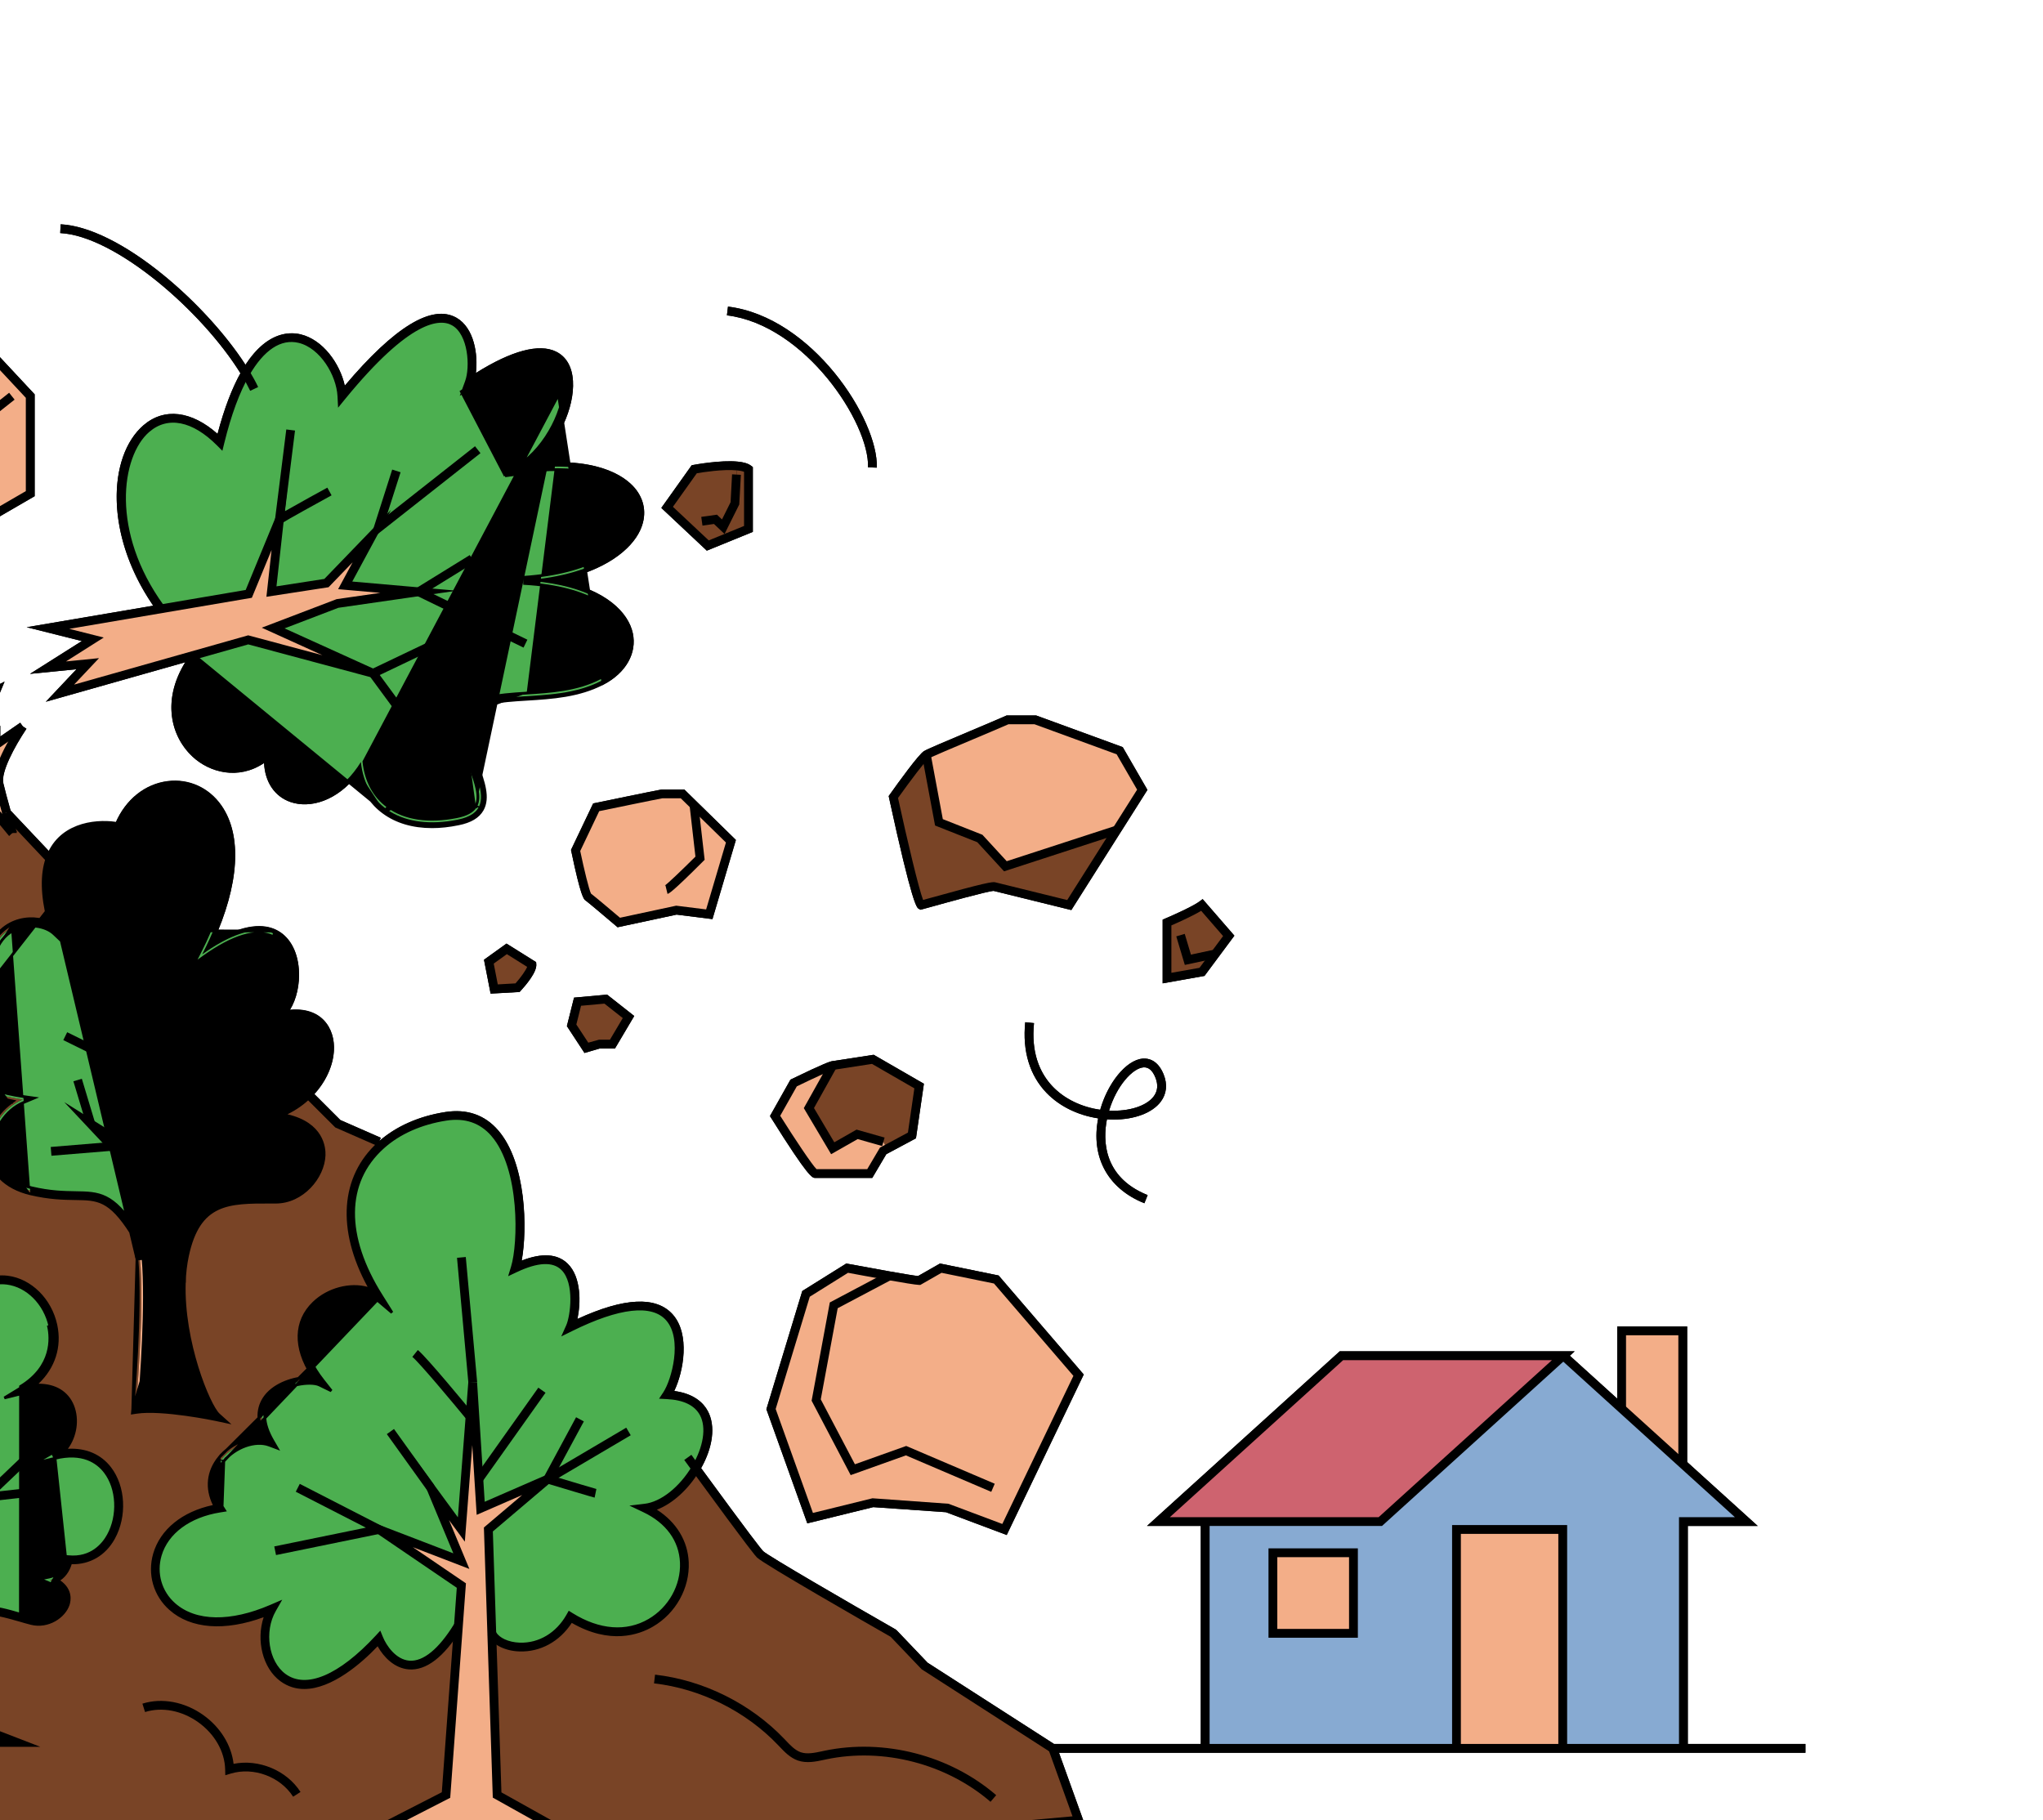 <svg width="752" height="670" viewBox="0 0 752 670" fill="none" xmlns="http://www.w3.org/2000/svg">
<g clip-path="url(#clip0_5500_11088)">
<g clip-path="url(#clip1_5500_11088)">
<path d="M-66.505 146.167H-79.634L-70.039 193.051L-21.486 202.49L12.769 182.628V145.146L-1.987 129.337L-47.458 120.032L-48.059 120.942C-49.842 123.585 -63.715 142.407 -66.505 146.167Z" fill="black"/>
<path d="M277.102 195.758V171.91L276.469 171.425C275.398 170.616 273.795 170.113 271.559 169.9C265.234 169.267 255.653 171.037 255.251 171.115L254.6 171.231L243.416 186.939L260.162 202.665L277.102 195.758Z" fill="black"/>
<path d="M178.149 353.258L180.583 365.727L191.25 365.127L191.689 364.642C193.486 362.692 197.635 357.832 197.395 354.944L197.33 354.136L186.418 347.308L178.149 353.258Z" fill="black"/>
<path d="M338.138 334.469L338.803 334.843L339.464 334.681C339.773 334.598 340.974 334.275 342.725 333.789C347.895 332.343 363.523 328.014 365.713 327.904C368.207 328.518 393.223 334.681 393.223 334.681L394.355 334.954L412.464 306.356L422.355 290.731L413.258 274.986L381.373 263.33H370.526L370.217 263.478C367.51 264.674 362.567 266.767 357.333 268.971C347.391 273.157 341.279 275.749 340.129 276.446C338.152 277.629 330.663 288.005 327.536 292.418L327.115 293L327.258 293.697C335.819 333.027 337.44 334.03 338.138 334.469Z" fill="black"/>
<path d="M454.369 344.393L442.681 330.921L441.48 331.826C439.129 333.596 431.64 336.936 428.952 338.068L427.963 338.488V361.935L443.36 359.209L454.369 344.393Z" fill="black"/>
<path d="M300.071 433.559H321.068L326.223 424.818L337.149 418.969L340.064 398.895L321.585 388.228L306.299 390.579C305.647 390.662 303.365 391.36 291.4 397.163L290.948 397.389L283.408 410.778L283.912 411.591C297.674 433.559 299.004 433.559 300.071 433.559Z" fill="black"/>
<path d="M297.156 560.691L321.424 554.727L348.185 556.589L370.559 564.988L398.91 505.912L367.574 469.465L346 465.058L337.925 469.664C335.07 469.387 320.906 466.822 312.12 465.168L311.5 465.058L295.308 475.175L282.096 518.686L297.156 560.691Z" fill="black"/>
<path d="M218.322 295.721L210.168 312.825L210.279 313.361C213.813 330.302 214.917 331.032 215.499 331.42C216.261 331.942 222.78 337.435 226.702 340.776L227.302 341.293L249.01 336.641L262.223 338.295L270.843 309.161L251.879 290.603H243.642L243.383 290.616C241.097 290.991 219.976 295.384 219.084 295.56L218.322 295.721Z" fill="black"/>
<path d="M664.56 641.897H621.259V561.648H646.986L621.019 538.123V488.223H595.274V514.797L577.83 498.987L579.613 497.37H493.128L422.206 561.634H442.002V641.883H387.97L341.445 611.987L330.03 600.022L329.656 599.73C311.81 589.534 282.794 572.704 280.946 570.953C280.23 570.241 276.308 565.298 258.088 540.378C262.495 532.533 263.437 524.748 260.568 519.384C259.012 516.464 255.607 512.963 248.197 511.974C251.652 504.808 254.069 491.096 247.693 483.861C241.632 476.991 229.829 477.523 212.565 485.469C213.799 479.634 214.025 470.066 208.985 465.123C205.238 461.44 199.547 461.071 192.045 463.986C194.165 452.51 193.777 428.029 183.401 416.049C178.458 410.343 171.907 408.07 163.948 409.304C154.339 410.796 145.954 414.492 139.648 419.99L140.184 418.77L125.286 412.238L115.704 402.656C122.726 394.973 124.981 384.776 121.008 377.883C118.301 373.185 113.224 371.027 106.742 371.642C109.14 367.784 110.438 362.226 110.018 356.682C109.496 349.711 106.386 344.407 101.49 342.12C97.341 340.175 90.125 339.611 78.47 346.643C88.083 325.585 89.234 307.493 81.519 296.438C76.931 289.873 69.554 286.514 61.774 287.47C53.376 288.491 46.257 294.216 42.529 302.873C35.137 301.852 23.334 303.215 18.312 313.555L3.917 298.318C2.716 294.054 1.806 290.681 1.256 288.297C0.319 284.259 5.229 275.006 9.766 268.228L8.518 267.401L8.343 267.239L7.484 266.006L0.138 271.083V267.124L-2.116 268.099C-3.151 268.551 -4.532 269.12 -5.729 269.623C-4.578 266.283 -2.227 260.351 0.023 254.95L1.728 250.848L-10.916 257.38V247.152L-13.545 249.245C-15.458 250.769 -22.249 255.925 -31.068 259.764C-35.429 257.884 -42.27 255.066 -43.859 255.066C-44.913 255.001 -55.108 253.051 -62.551 251.628C-70.64 250.085 -74.53 249.342 -76.493 249.097C-79.408 242.874 -92.052 217.648 -112.933 199.552L-114.665 198.046L-136.618 254.95L-124.02 344.975L-124.575 348.038C-124.233 348.103 -123.909 348.168 -123.567 348.232L-118.315 385.797L-145.987 696.126H28.425L212.159 712.615L275.92 682.41L399.237 671.386L389.799 645.14H664.56V641.897ZM2.425 299.145C2.407 299.145 2.407 299.145 2.425 299.145Z" fill="black"/>
<path d="M211.286 367.184L208.662 377.676L215.143 387.562L220.673 385.927H226.346L233.446 373.947L223.458 366.084L211.286 367.184Z" fill="black"/>
<path d="M319.511 172.007L322.736 172.122C323.35 154.437 298.94 116.646 267.96 112.853L267.572 116.063C296.394 119.598 320.08 155.749 319.511 172.007Z" fill="black"/>
<path d="M420.682 389.641C414.686 390.076 407.844 398.392 404.989 408.477C392.119 406.615 378.5 397.292 380.611 376.571L377.382 376.248C376.296 386.869 379.036 395.883 385.295 402.319C390.058 407.211 396.724 410.454 404.181 411.605L404.162 411.669H404.227C401.487 425.871 407.729 437.463 421.232 442.877L422.433 439.879C405.654 433.152 406.042 419.015 407.456 411.979C408.283 412.03 409.11 412.076 409.918 412.076C417.568 412.076 424.133 409.646 427.265 405.511C429.45 402.61 429.811 399.122 428.318 395.426C426.129 390.062 422.595 389.494 420.682 389.641ZM425.288 396.627C426.341 399.251 426.129 401.589 424.655 403.548C421.962 407.133 415.513 409.142 408.232 408.787C410.972 399.658 416.903 393.143 420.909 392.848C422.756 392.737 424.235 393.984 425.288 396.627Z" fill="black"/>
<path d="M88.504 137.381C85.293 143.151 82.457 150.64 80.073 159.691C70.492 151.195 60.444 149.961 52.858 156.48C39.789 167.697 38.348 196.715 56.406 222.934L9.831 230.857L30.13 235.948L11.032 248.029L28.152 246.325L16.866 258.29L68.21 243.747C59.487 257.884 62.957 271.162 70.884 278.521C77.172 284.356 87.728 287.198 97.193 280.841C97.517 287.858 101.102 293.208 107.001 295.223C113.954 297.588 123.992 295.075 131.901 284.666C133.329 290.667 136.475 295.56 141.108 298.983C145.908 302.499 151.987 304.301 159.037 304.301C162.1 304.301 165.343 303.959 168.734 303.28C173.159 302.388 176.028 300.683 177.52 298.059C180.029 293.615 177.922 287.761 175.705 281.584C173.612 275.768 171.455 269.734 173.238 265.1C175.589 259.002 183.729 258.498 194.036 257.87C203.049 257.316 213.249 256.683 222.179 251.984C230.416 247.655 234.518 240.393 232.91 233.033C231.257 225.461 223.121 217.126 205.562 213.592C222.858 210.058 232.361 202.245 235.618 195.223C238.001 190.072 237.53 184.833 234.273 180.439C231.386 176.549 222.197 168.247 197.149 170.488C205.594 162.638 211.498 150.141 210.898 140.25C210.588 135.029 208.449 131.301 204.703 129.453C198.448 126.358 188.266 129.079 175.151 137.316C175.996 130.589 174.568 120.717 168.004 116.97C159.037 111.865 145.21 120.278 126.907 141.968C125.078 133.75 118.837 125.045 110.651 123.082C106.336 122.042 98.15 122.255 90.338 134.285C83.14 123.147 72.035 110.973 60.185 101.294C46.03 89.749 32.592 83.105 22.313 82.569L22.151 85.794C42.321 86.815 74.09 114.179 88.504 137.381Z" fill="black"/>
<path d="M642.787 560.026H619.638V643.518H575.22V562.945H536.105V643.518H443.605V560.026H508.059L575.414 498.986L596.877 518.427L619.379 538.82L642.787 560.026ZM498.187 601.171V571.52H468.537V601.171H498.187Z" fill="#87AAD2"/>
<path d="M619.398 489.844V538.839L596.896 518.441V489.844H619.398Z" fill="#F3AE88"/>
<path d="M443.619 560.026H426.406L493.761 499.005H575.432L508.077 560.026H443.619Z" fill="#CE636F"/>
<path d="M536.105 562.945H575.22V643.518H536.105V562.945Z" fill="#F3AE88"/>
<path d="M468.538 571.521H498.187V601.172H468.538V571.521Z" fill="#F3AE88"/>
<path d="M447.352 351.101L442.436 357.717L429.566 360.004V339.561C429.566 339.561 439.424 335.393 442.436 333.125L452.295 344.472L447.352 351.101Z" fill="#794426"/>
<path d="M412.154 276.317L420.47 290.699L411.101 305.497H411.087L370.074 318.84L360.668 308.611L345.608 302.66L340.974 277.823C342.868 276.673 364.073 267.969 370.882 264.952H381.11L412.154 276.317Z" fill="#F3AE88"/>
<path d="M411.087 305.497L393.593 333.106C393.593 333.106 367.477 326.67 365.953 326.301C364.428 325.908 340.586 332.736 339.076 333.106C337.57 333.48 328.848 293.342 328.848 293.342C328.848 293.342 339.076 278.96 340.956 277.823L345.594 302.66L360.654 308.611L370.055 318.839L411.087 305.497Z" fill="#794426"/>
<path d="M-122.107 346.874L-134.945 255.13L-114.037 200.771C-90.546 221.113 -77.689 250.506 -77.657 250.506C-77.74 250.247 -45.545 256.669 -43.938 256.669C-42.316 256.669 -31.118 261.515 -31.118 261.515C-37.096 264.079 -43.794 265.909 -50.359 265.747C-50.359 265.747 -32.042 272.233 -25.168 276.821C-18.308 281.39 -19.07 303.908 -19.444 306.583C-19.832 309.258 -9.914 289.027 -9.914 289.027L4.578 306.551C4.481 306.195 3.525 302.984 2.407 299.126L18.798 316.493C16.802 322.277 16.853 330.709 20.613 342.836C13.758 336.35 -8.001 337.874 -3.377 366.49C-31.945 360.392 -34.717 398.558 8.39 404.651C-6.102 410.745 -9.539 433.268 11.452 438.225C32.43 443.173 36.874 433.864 49.228 453.11C50.184 454.603 50.844 457.324 51.302 460.89C51.334 461.214 51.367 461.537 51.399 461.865C51.445 462.35 51.477 462.674 51.496 462.803C53.311 481.754 49.985 518.719 49.985 518.719C59.927 517.194 79.75 521.412 79.75 521.412C75.795 517.763 66.034 493.739 66.75 471.932C66.861 468.495 67.235 465.122 67.933 461.879C72.506 440.512 85.099 441.274 101.504 441.274C117.913 441.274 129.73 413.051 99.591 410.745C105.334 409.013 109.953 406.144 113.404 402.688L124.33 413.6L139.505 420.248L140.249 421.561C127.282 433.235 124.09 453.143 139.505 477.573C128.155 467.927 97.568 482.711 118.107 508.814C112.332 505.991 87.922 510.985 99.494 530.893C89.202 527.053 71.24 539.892 80.868 555.129C41.688 561.371 53.261 612.472 100.146 592.255C91.147 608.014 105.916 639.467 139.519 603.214C142.31 610.01 153.448 623.398 168.734 598.497L164.193 660.686L134.835 675.734C139.325 674.81 158.599 672.879 161.162 672.879C163.722 672.879 176.953 675.734 176.953 675.734L204.832 672.879L183 660.686L181.036 601.172C184.229 607.838 201.626 609.927 209.974 595.156C244.03 616.348 269.06 570.093 237.517 555.147C244.502 554.32 251.699 548.014 256.157 540.525C262.708 549.488 277.911 570.241 279.791 572.14C282.226 574.551 328.848 601.172 328.848 601.172L340.388 613.267L387.481 643.518L396.997 669.945L275.481 680.825L211.868 710.961L28.573 694.505H-144.222L-116.679 385.765L-122.107 346.874ZM25.071 574.066C50.262 576.432 51.025 528.056 19.999 535.66C30.633 529.502 29.806 506.416 8.408 511.701C39.725 492.602 0.3 442.669 -24.47 492.634C-23.269 466.679 -52.401 452.898 -72.857 464.716C-90.107 474.672 -96.722 506.139 -74.076 521.426L-74.09 521.445C-85.177 521.523 -100.386 541.029 -85.067 554.011C-96.851 556.769 -95.683 583.519 -72.081 576.824C-81.144 585.09 -73.263 599.259 -57.524 595.323C-41.799 591.396 -35.28 590.458 -29.788 601.075H-29.769L-28.813 633.89L-55.173 641.361C-53.584 641.361 -27.63 641.361 -27.63 641.361H6.186L-13.087 633.89L-15.878 598.871H-15.845C-10.334 588.254 2.264 594.154 11.697 596.506C21.131 598.871 30.957 586.665 18.377 581.555C24.295 580.359 25.071 574.066 25.071 574.066Z" fill="#794426"/>
<path d="M338.313 399.74L335.671 417.929L326.529 422.826L325.166 420.262L315.492 417.522L306.507 422.632L297.739 407.843L306.507 392.168L321.276 389.899L338.313 399.74Z" fill="#794426"/>
<path d="M311.824 466.758C311.824 466.758 336.064 471.299 338.313 471.299L346.273 466.758L366.715 470.925L396.997 506.139L369.746 562.927L348.546 554.967L321.294 553.073L298.191 558.746L283.815 518.603L296.685 476.196L311.824 466.758Z" fill="#F3AE88"/>
<path d="M325.166 420.262L326.528 422.826L325.069 423.602L320.158 431.937C320.158 431.937 301.614 431.937 300.09 431.937C298.584 431.937 285.321 410.731 285.321 410.731L292.144 398.622C292.144 398.622 305.389 392.187 306.525 392.187L297.757 407.862L306.525 422.646L315.506 417.541L325.166 420.262Z" fill="#F3AE88"/>
<path d="M271.087 174.668L271.397 171.508C273.148 171.67 274.621 172.039 275.481 172.704V194.659L267.83 197.786L266.209 193.864L270.487 185.271L271.087 174.668Z" fill="#794426"/>
<path d="M266.223 193.865L267.845 197.787L260.536 200.785L245.573 186.745L255.556 172.724C255.556 172.724 265.253 170.908 271.411 171.522L271.106 174.683L270.52 185.285L266.223 193.865Z" fill="#794426"/>
<path d="M255.445 296.34L269.027 309.632L261.067 336.511L248.959 334.986L227.773 339.528C227.773 339.528 217.545 330.823 216.423 330.061C215.272 329.299 211.886 313.004 211.886 313.004L219.458 297.116C219.458 297.116 241.406 292.561 243.693 292.187H251.26L255.445 296.34Z" fill="#F3AE88"/>
<path d="M176.255 544.415L173.987 508.846L173.012 521.445L169.801 562.946L158.566 547.608L169.801 574.584L139.487 562.946L169.801 583.584L168.702 598.497C153.415 623.417 142.277 610.01 139.487 603.214C105.897 639.467 91.132 608.014 100.113 592.255C53.214 612.472 41.656 561.371 80.835 555.129C71.208 539.892 89.183 527.054 99.462 530.893C87.903 510.985 112.3 505.991 118.075 508.814C97.535 482.729 128.122 467.945 139.473 477.573C124.057 453.125 127.249 433.235 140.217 421.561C146.328 416.063 154.612 412.367 164.147 410.893C193.874 406.273 193.209 455.264 189.693 466.726C215.712 454.455 212.533 482.711 209.942 488.486C259.386 464.069 251.602 504.194 245.541 513.369C263.387 514.261 263.128 528.804 256.143 540.493C251.685 547.982 244.488 554.288 237.498 555.115C269.046 570.061 244.016 616.316 209.955 595.124C201.608 609.894 184.196 607.806 181.022 601.14L179.757 562.914L201.608 544.383L176.92 555.129L176.255 544.415Z" fill="#4CAF50"/>
<path d="M231.321 374.353L225.422 384.304H220.446L215.841 385.667L210.394 377.384L212.584 368.693L222.973 367.751L231.321 374.353Z" fill="#794426"/>
<path d="M154.108 217.824L127.087 215.459L136.909 197.302L120.195 214.632L99.951 217.759L102.885 191.255L91.617 218.605L59.229 224.098C28.282 181.964 52.045 133.814 80.964 162.754C83.722 151.583 86.933 143.281 90.384 137.316C105.624 110.858 125.045 130.299 125.854 145.78C170.757 90.899 176.74 129.809 172.753 140.8C221.629 107.873 214.64 157.741 191.703 172.724C250.257 164.519 249.624 209.915 192.71 213.625C234.158 215.879 240.417 240.536 221.449 250.524C202.485 260.513 176.74 251.545 171.746 264.5C166.77 277.468 188.381 297.699 168.424 301.691C148.467 305.678 134.608 297.149 132.839 280.466C119.871 301.413 96.935 297.44 98.926 277.468C79.976 294.442 51.089 268.274 72.081 240.975L91.391 235.514L137.329 247.817L100.58 231.153L124.168 222.121L154.108 217.824Z" fill="#4CAF50"/>
<path d="M195.787 355.074C195.999 357.574 190.502 363.538 190.502 363.538L181.895 364.023L179.932 353.956L186.483 349.253L195.787 355.074Z" fill="#794426"/>
<path d="M154.108 217.823L124.154 222.138L100.566 231.166L137.316 247.83L91.373 235.513L72.067 240.993L22.073 255.144L32.301 244.282L17.68 245.742L34.181 235.301L17.68 231.166L59.211 224.097L91.585 218.604L102.867 191.235L99.933 217.759L120.181 214.631L136.895 197.301L127.088 215.458L154.108 217.823Z" fill="#F3AE88"/>
<path d="M134.802 675.733L164.16 660.686L168.701 598.497L169.801 583.583L139.487 562.946L169.801 574.583L158.566 547.607L169.801 562.946L173.012 521.444L173.986 508.846L176.255 544.415L176.934 555.161L201.626 544.415L179.77 562.946L181.036 601.171L182.999 660.686L204.832 672.878L176.952 675.733C176.952 675.733 163.74 672.878 161.162 672.878C158.584 672.878 139.311 674.809 134.802 675.733Z" fill="#F3AE88"/>
<path d="M50.747 394.533L43.647 375.374L60.411 407.876L71.711 399.43L86.074 388.698L78.682 397.536L64.301 414.704L66.749 471.964C66.034 493.77 75.795 517.813 79.749 521.444C79.749 521.444 59.926 517.245 49.985 518.751C49.985 518.751 53.311 481.786 51.495 462.835C51.477 462.706 51.444 462.382 51.398 461.897C51.38 461.62 51.347 461.296 51.301 460.922C50.636 453.757 48.4 429.636 48.4 429.636L41.17 421.934L33.437 413.697L55.205 427.349V406.564L50.747 394.533Z" fill="#F3AE88"/>
<path d="M50.747 394.533L55.205 406.564V427.349L33.437 413.697L41.17 421.934L48.4 429.636C48.4 429.636 50.636 453.757 51.301 460.922C50.844 457.356 50.183 454.635 49.227 453.142C36.874 433.895 32.43 443.205 11.452 438.257C-9.521 433.299 -6.103 410.777 8.389 404.683C-34.717 398.589 -31.959 360.424 -3.377 366.522C-8.002 337.906 13.757 336.381 20.613 342.868C16.866 330.74 16.82 322.309 18.797 316.525C23.237 303.441 37.941 303.667 43.503 304.721C55.334 273.822 106.839 287.922 74.418 351.281C111.815 324.582 113.713 366.536 102.266 374.173C123.165 368.416 126.764 389.59 113.404 402.738C109.934 406.189 105.333 409.058 99.591 410.795C129.73 413.096 117.913 441.324 101.503 441.324C85.085 441.324 72.506 440.562 67.932 461.929C67.235 465.168 66.861 468.541 66.75 471.978L64.301 414.718L78.682 397.55L86.074 388.717L71.711 399.449L60.411 407.894L43.647 375.388L50.747 394.533Z" fill="#4CAF50"/>
<path d="M11.129 145.779V181.686L-21.777 200.785L-68.676 191.674L-77.657 147.789H-65.692C-65.692 147.789 -48.719 124.832 -46.742 121.834L-2.846 130.815L11.129 145.779Z" fill="#F3AE88"/>
<path d="M-74.077 521.426C-96.722 506.138 -90.107 474.653 -72.857 464.715C-52.401 452.916 -23.27 466.679 -24.471 492.634C0.3 442.683 39.711 492.602 8.408 511.701C29.806 506.415 30.633 529.502 19.998 535.66C51.043 528.055 50.262 576.431 25.071 574.066C25.071 574.066 24.295 580.358 18.391 581.541C30.97 586.646 21.149 598.857 11.711 596.487C2.263 594.121 -10.316 588.235 -15.827 598.857H-15.864L-17.791 574.472L-3.673 550.948L-1.663 547.607L-3.641 549.229L-22.461 564.632V536.016L-28.411 573.29L-45.721 561.874L-30.37 580.372L-29.756 601.074H-29.77C-35.267 590.439 -41.785 591.382 -57.506 595.322C-73.25 599.259 -81.126 585.089 -72.067 576.824C-95.669 583.518 -96.852 556.769 -85.049 554.011C-100.4 541.028 -85.178 521.523 -74.077 521.426Z" fill="#4CAF50"/>
<path d="M-9.914 289.059C-9.914 289.059 -19.832 309.276 -19.445 306.615C-19.07 303.94 -18.308 281.422 -25.168 276.853C-32.042 272.279 -50.359 265.779 -50.359 265.779C-43.795 265.94 -37.096 264.092 -31.118 261.547C-22.831 258.031 -15.929 253.18 -12.589 250.523V260.054L-1.515 254.349C-1.515 254.349 -9.152 272.667 -8.002 272.279C-6.847 271.909 -1.515 269.604 -1.515 269.604V274.178L8.375 267.349C7.821 268.176 -1.839 282.397 -0.365 288.685C0.332 291.655 1.437 295.656 2.425 299.144V299.158C3.543 303.016 4.499 306.227 4.596 306.582L-9.914 289.059Z" fill="#F3AE88"/>
<path d="M-55.173 641.347L-28.813 633.872L-29.769 601.061L-30.388 580.358L-45.739 561.86L-28.425 573.271L-22.475 536.002V564.614L-3.654 549.215C-3.673 550.282 -3.686 550.934 -3.686 550.934L-17.809 574.454L-15.878 598.838L-13.088 633.858L6.186 641.328H-27.63C-27.63 641.347 -53.584 641.347 -55.173 641.347Z" fill="#F3AE88"/>
<path d="M141.423 298.58L141.424 298.581C146.103 302.039 152.086 303.8 159.056 303.8C162.063 303.8 165.272 303.463 168.646 302.758L168.651 302.756C173.002 301.893 175.707 300.227 177.099 297.781C178.266 295.7 178.381 293.264 177.903 290.532C177.424 287.794 176.363 284.829 175.249 281.721C175.249 281.721 175.248 281.72 175.248 281.72L175.719 281.552M141.423 298.58L173.257 265.067C171.474 269.72 173.626 275.735 175.719 281.552M141.423 298.58C136.888 295.251 133.804 290.459 132.402 284.55L132.157 283.52L131.517 284.363C123.707 294.642 113.884 297.029 107.176 294.749L107.175 294.748C101.508 292.831 98.027 287.671 97.707 280.817L97.666 279.93L96.929 280.425C87.697 286.625 77.4 283.868 71.239 278.154L71.238 278.154C62.874 270.403 59.472 255.855 70.881 240.689L141.423 298.58ZM175.719 281.552C177.941 287.747 180.029 293.582 177.535 298.026C176.042 300.651 173.174 302.369 168.748 303.247C165.343 303.958 162.1 304.3 159.056 304.3C152.002 304.3 145.908 302.517 141.127 298.983M175.719 281.552L141.127 298.983M141.127 298.983C136.649 295.696 133.562 291.018 132.07 285.285L141.127 298.983ZM175.134 296.696C174.035 298.662 171.691 299.885 168.2 300.591L168.199 300.591C157.819 302.664 148.988 301.377 142.725 296.775L143.021 296.372L142.725 296.775C137.697 293.08 134.673 287.38 133.931 280.343L208.168 140.381M175.134 296.696C175.134 296.697 175.133 296.697 175.133 296.698L174.698 296.451L175.135 296.695C175.134 296.695 175.134 296.696 175.134 296.696ZM175.134 296.696C176.118 294.961 176.065 292.729 175.57 290.329C175.08 287.95 174.13 285.292 173.168 282.602L173.127 282.487L173.127 282.487C171.981 279.293 170.832 276.089 170.239 272.968C169.647 269.852 169.618 266.863 170.674 264.097M170.674 264.097C172.148 260.266 175.144 258.19 179.193 256.982C183.269 255.765 188.336 255.45 193.859 255.107M170.674 264.097L170.208 263.917L170.675 264.095C170.675 264.096 170.675 264.096 170.674 264.097ZM193.859 255.107C193.859 255.107 193.859 255.107 193.859 255.107L193.828 254.608L193.859 255.107ZM193.859 255.107C202.528 254.572 212.48 253.958 220.906 249.525L220.906 249.525C228.013 245.778 231.616 239.831 230.239 233.572C228.423 225.236 217.521 216.177 193.093 214.759L193.083 212.47C216.94 210.81 229.45 201.983 233.138 194.042L233.138 194.042C235.077 189.862 234.708 185.582 232.079 182.039C229.116 178.04 223.831 175.32 216.942 173.93C210.043 172.538 201.473 172.465 191.846 173.817L186.882 174.51L191.071 171.779L191.071 171.779C196.549 168.203 200.958 162.706 203.927 156.948C206.894 151.196 208.452 145.127 208.168 140.381M208.168 140.381C208.168 140.381 208.168 140.382 208.168 140.382L207.669 140.411L208.168 140.381ZM203.502 131.873C200 130.142 191.632 129.425 173.347 141.733L173.61 142.124L173.347 141.733L170.508 143.646M203.502 131.873L221.965 251.509C230.046 247.252 233.982 240.185 232.441 233.107C230.847 225.808 222.956 217.564 205.482 214.049L205.481 213.069C222.687 209.572 232.012 201.807 235.183 194.98C237.493 189.987 237.015 184.93 233.886 180.704C231.126 176.993 222.117 168.724 197.213 170.953L195.755 171.083L196.828 170.088C205.191 162.333 210.989 149.969 210.413 140.246L210.413 140.246C210.115 135.171 208.038 131.616 204.5 129.868L204.5 129.868C201.521 128.395 197.55 128.278 192.645 129.585C187.745 130.89 181.969 133.603 175.435 137.707L174.542 138.267L174.673 137.221C175.087 133.914 174.941 129.833 173.89 126.129C172.837 122.422 170.897 119.156 167.771 117.372C163.515 114.952 158.028 115.676 151.226 119.815C144.432 123.95 136.445 131.427 127.308 142.258L126.658 143.029L126.438 142.045C125.538 138.018 123.553 133.858 120.79 130.468C118.025 127.076 114.507 124.485 110.548 123.535C108.344 123.012 105.094 122.818 101.392 124.484C97.688 126.151 93.48 129.703 89.409 136.771L89.408 136.771C86.033 142.605 83.063 150.358 80.556 159.832L80.349 160.617L79.741 160.078C75.003 155.876 70.191 153.506 65.663 152.966C61.15 152.428 56.88 153.704 53.184 156.873C46.637 162.495 43.01 172.774 43.49 185.04C43.964 197.168 48.455 211.172 58.021 224.354L59.825 223.033C49.99 209.466 46.039 195.713 45.848 184.192C45.656 172.582 49.288 163.169 54.653 158.562L54.654 158.562C58.174 155.545 62.299 154.494 66.689 155.369C71.059 156.24 75.655 159.009 80.187 163.55L80.187 163.55L81.582 164.949L82.054 163.022L82.054 163.022C84.62 152.556 87.748 144.093 91.346 137.874C96.758 128.472 103.211 124.071 110.038 125.709L110.038 125.709C114.163 126.704 117.732 129.782 120.31 133.552C122.89 137.324 124.523 141.853 124.732 145.85L124.732 145.851L124.879 148.734L126.7 146.498L126.701 146.498C138.721 131.808 147.507 124.361 153.874 120.907C160.257 117.445 164.277 117.964 166.663 119.325C169.846 121.134 171.553 125.158 172.249 129.252C172.949 133.365 172.662 137.732 171.685 140.42L171.685 140.421L170.508 143.646M203.502 131.873L203.28 132.321M203.502 131.873C203.502 131.873 203.502 131.873 203.501 131.873L203.28 132.321M170.508 143.646L169.802 144.121L185.717 174.673L190.798 171.36C201.575 164.324 208.223 149.669 207.669 140.411C207.507 137.625 206.602 133.961 203.28 132.321M170.508 143.646L170.216 144.445L173.626 142.148C191.883 129.859 200.037 130.718 203.28 132.321M191.916 174.312L185.897 175.152L191.916 174.312Z" fill="black" stroke="black"/>
<path d="M-21.505 202.49L-70.053 193.051L-79.634 146.167H-66.505C-63.715 142.388 -49.842 123.585 -48.073 120.942L-47.472 120.032L-2.001 129.337L12.75 145.146V182.628L-21.505 202.49ZM-67.314 190.298L-22.068 199.085L9.507 180.762V146.426L-3.673 132.308L-46.012 123.65C-49.597 128.741 -63.747 147.886 -64.399 148.759L-64.884 149.411H-75.698L-67.314 190.298Z" fill="black"/>
<path d="M260.176 202.684L243.434 186.957L254.618 171.25L255.265 171.134C255.672 171.051 265.253 169.286 271.573 169.919C273.795 170.127 275.416 170.617 276.488 171.444L277.116 171.929V195.777L260.176 202.684ZM247.693 186.537L260.873 198.905L273.878 193.587V173.661C273.356 173.453 272.547 173.241 271.249 173.13C266.255 172.626 258.702 173.809 256.48 174.197L247.693 186.537Z" fill="black"/>
<path d="M180.583 365.709L178.149 353.244L186.437 347.294L197.344 354.118L197.408 354.931C197.653 357.814 193.505 362.66 191.703 364.624L191.264 365.109L180.583 365.709ZM181.734 354.667L183.226 362.323L189.758 361.949C191.754 359.694 193.519 357.181 194.036 355.869L186.566 351.184L181.734 354.667Z" fill="black"/>
<path d="M-19.264 308.533C-19.477 308.533 -19.671 308.468 -19.897 308.399C-20.419 308.237 -21.227 307.641 -21.047 306.375C-20.595 303.15 -20.239 282.074 -26.074 278.184C-32.703 273.772 -50.715 267.368 -50.909 267.304L-60.49 263.917L-50.341 264.158C-44.733 264.305 -38.477 262.91 -31.765 260.055C-22.655 256.197 -15.568 250.815 -13.623 249.258L-11 247.17V257.399L1.645 250.866L-0.056 254.964C-2.31 260.365 -4.661 266.315 -5.812 269.637C-4.597 269.133 -3.234 268.551 -2.194 268.112L0.055 267.142V271.097L7.401 266.024L9.235 268.681L-3.183 277.26V272.039C-4.823 272.732 -6.846 273.559 -7.563 273.804L-8.533 274.128L-9.313 273.365C-10.076 272.538 -10.561 272.021 -4.74 257.819L-14.243 262.716V253.781C-17.647 256.23 -23.496 260.074 -30.518 263.04C-34.846 264.888 -39.009 266.153 -42.982 266.833C-36.985 269.166 -28.605 272.654 -24.323 275.509C-18.539 279.367 -17.661 292.755 -17.68 300.734C-15.896 297.343 -13.559 292.723 -11.42 288.348L-10.316 286.093L6.135 305.987L6.153 306.601H2.91H4.532L3.363 307.719L-9.637 292.011C-16.686 306.486 -18.081 308.533 -19.264 308.533ZM-17.823 306.749C-17.823 306.795 -17.823 306.828 -17.823 306.828C-17.841 306.814 -17.841 306.782 -17.823 306.749Z" fill="black"/>
<path d="M3.026 307.008C2.994 306.879 2.827 306.357 2.601 305.548C2.199 304.185 1.566 302.028 0.869 299.598L3.982 298.706C4.68 301.122 5.308 303.261 5.715 304.638C5.96 305.484 6.121 306.019 6.154 306.163L3.026 307.008Z" fill="black"/>
<path d="M0.85 299.583C-0.411 295.106 -1.367 291.558 -1.954 289.059C-3.395 282.882 3.802 271.244 6.962 266.523L7.207 266.199L8.454 267.414L9.701 268.241C5.165 275.019 0.254 284.277 1.192 288.315C1.774 290.764 2.698 294.266 3.95 298.692L0.85 299.583Z" fill="black"/>
<path d="M48.866 518.632L48.866 518.633L48.741 520.06L50.155 519.846C54.993 519.113 62.306 519.781 68.383 520.623C74.297 521.442 79.126 522.44 79.512 522.526L83.474 523.37L80.501 520.693L80.496 520.689C80.005 520.237 79.441 519.47 78.837 518.471C78.226 517.462 77.555 516.184 76.854 514.682C75.454 511.678 73.928 507.759 72.536 503.266C69.754 494.283 67.495 482.97 67.853 472.059L67.853 472.058C67.969 468.563 68.36 465.244 69.014 462.213C71.109 452.432 74.822 447.419 80.115 444.913C85.319 442.449 91.971 442.462 99.778 442.478L99.868 442.478H99.869H101.504C106.396 442.478 110.767 440.213 113.963 436.907C117.164 433.597 119.151 429.279 119.307 425.237C119.363 423.802 119.194 420.908 117.415 418.003C115.646 415.113 112.245 412.148 105.718 410.617L104.364 410.299L105.61 409.682C108.841 408.083 111.729 406.058 114.201 403.586L114.203 403.583C122.024 395.877 124.567 385.208 120.543 378.234C117.958 373.757 113.099 371.635 106.758 372.241L105.753 372.337L106.285 371.479C108.619 367.719 109.9 362.27 109.487 356.817C108.96 349.963 105.93 344.858 101.247 342.67L48.866 518.632ZM48.866 518.632L48.868 518.61C48.962 517.538 52.068 482.02 50.417 463.415M48.866 518.632L50.417 463.415M50.417 463.415L52.647 463.204C54.14 479.84 51.929 508.955 51.27 516.861L51.221 517.448L51.808 517.401C59.292 516.807 70.221 518.512 76.048 519.566L77.097 519.756L76.572 518.828C71.843 510.47 65.017 490.454 65.628 471.899C65.756 468.26 66.16 464.806 66.832 461.66C69.161 450.797 73.599 445.468 79.276 442.816C85.013 440.135 92.095 440.138 99.866 440.171H99.868H101.504C105.754 440.171 109.577 438.131 112.361 435.248C115.141 432.37 116.929 428.606 117.063 425.081C117.209 421.3 115.639 418.187 112.597 415.929C109.576 413.687 105.127 412.301 99.5 411.868L93.517 411.408L99.25 409.685C99.25 409.685 99.25 409.685 99.25 409.685C104.509 408.107 109.008 405.489 112.605 401.912C116.044 398.522 118.418 394.408 119.497 390.378C120.576 386.353 120.374 382.364 118.586 379.273C115.824 374.469 110.019 373.163 102.558 375.215L95.875 377.053L101.652 373.194L101.652 373.193C103.564 371.915 105.085 369.496 106.065 366.61C107.049 363.71 107.512 360.275 107.255 356.884C106.813 351.011 104.322 346.474 100.306 344.605C97.341 343.22 93.659 343.236 89.429 344.518C85.197 345.799 80.369 348.361 75.066 352.14L75.064 352.141L71.329 354.824L73.418 350.747C79.127 339.597 82.533 329.227 83.543 320.248C84.552 311.272 83.172 303.643 79.254 298.031L79.254 298.031C75.257 292.322 68.838 289.385 62.069 290.217C54.283 291.167 47.743 296.764 44.543 305.11C44.543 305.11 44.543 305.11 44.543 305.11L44.208 305.979L43.289 305.801L43.289 305.801L43.281 305.799L43.274 305.798C42.844 305.722 38.269 304.91 33.177 305.874C28.041 306.847 22.309 309.647 19.849 316.88C17.691 323.143 18.341 331.796 21.674 342.544L50.417 463.415ZM11.197 439.392C18.217 441.049 23.439 441.129 27.657 441.194L27.67 441.194L27.67 441.194L27.724 441.195C31.794 441.252 34.994 441.297 38.141 442.904C41.302 444.518 44.348 447.67 48.267 453.778L48.269 453.781C48.85 454.702 49.605 456.69 50.158 461.054L50.159 461.067L50.206 461.544L52.443 461.32L52.394 460.798C51.873 456.747 51.121 454.087 50.151 452.566C45.799 445.789 42.345 442.45 38.943 440.767C35.539 439.082 32.125 439.018 27.706 438.951L27.706 438.951L27.686 438.95C23.599 438.886 18.482 438.805 11.698 437.205L11.697 437.205C3.495 435.258 -1.649 430.212 -2.226 423.288L-2.226 423.288C-2.827 416.041 1.818 408.676 8.809 405.729L8.81 405.729L12.542 404.161L8.532 403.589C-7.085 401.375 -18.699 394.381 -22.342 384.707L-21.874 384.531L-22.342 384.707C-24.162 379.875 -23.565 374.905 -20.618 371.495C-17.11 367.411 -10.873 366.078 -3.634 367.622C-3.634 367.622 -3.633 367.622 -3.633 367.623L-2.027 367.959L-2.286 366.338C-4.176 354.591 -1.705 345.97 5.028 342.408L5.029 342.407C7.698 341 10.651 340.616 13.3 340.928C15.94 341.24 18.324 342.249 19.839 343.688L22.928 346.611L21.674 342.545L101.246 342.67C97.296 340.836 90.261 340.204 78.696 347.172L77.313 348.006L77.983 346.537C87.578 325.501 88.632 307.634 81.077 296.821C76.592 290.403 69.394 287.13 61.803 288.063C53.605 289.078 46.623 294.668 42.956 303.168L42.805 303.517L42.428 303.465C38.516 302.921 33.366 303.057 28.685 304.859C24.021 306.654 19.823 310.102 17.746 316.214L17.746 316.216C15.749 322.035 15.939 329.755 18.404 339.24L18.655 340.208L17.73 339.829C13.819 338.225 8.575 338.069 3.989 340.487M11.197 439.392C11.198 439.392 11.198 439.392 11.198 439.392L11.083 439.878L11.197 439.392ZM11.197 439.392C1.851 437.179 -3.779 431.37 -4.436 423.496L-4.436 423.496C-5.006 416.699 -1.675 410.003 3.947 405.948L4.865 405.286L3.757 405.053C-10.586 402.04 -20.895 394.88 -24.423 385.524M-24.423 385.524C-26.559 379.831 -25.737 374.062 -22.291 370.074L-22.29 370.074C-18.674 365.88 -12.626 364.062 -5.364 365.086L-4.72 365.177L-4.798 364.531C-5.761 356.557 -4.578 351.094 -2.665 347.361C-0.752 343.63 1.913 341.586 3.989 340.487M-24.423 385.524C-24.423 385.524 -24.423 385.524 -24.423 385.524L-24.891 385.7M-24.423 385.524C-24.423 385.524 -24.423 385.524 -24.423 385.523L-24.891 385.7M3.989 340.487L3.756 340.045M3.989 340.487C3.989 340.487 3.989 340.487 3.99 340.487L3.756 340.045M3.756 340.045C-0.495 342.294 -7.096 348.359 -5.354 364.078L42.496 302.97C34.555 301.866 21.537 303.506 17.273 316.054C15.274 321.879 15.436 329.507 17.767 338.768C17.882 338.812 17.996 338.857 18.109 338.903L17.92 339.366L17.436 339.492C17.406 339.376 17.376 339.26 17.346 339.144C13.384 337.703 8.266 337.667 3.756 340.045ZM-24.891 385.7C-21.333 395.137 -11.089 402.293 3.002 405.402M-24.891 385.7C-27.081 379.865 -26.254 373.896 -22.669 369.747L3.002 405.402M3.002 405.402C3.121 405.313 3.241 405.224 3.362 405.137L3.654 405.543L3.002 405.402Z" fill="black" stroke="black"/>
<path d="M394.341 334.954L393.204 334.681C393.204 334.681 368.193 328.518 365.694 327.904C363.504 328.019 347.881 332.343 342.707 333.789C340.956 334.275 339.759 334.616 339.45 334.681L338.785 334.843L338.119 334.469C337.422 334.03 335.8 333.027 327.258 293.697L327.115 293L327.536 292.418C330.663 288.005 338.17 277.629 340.129 276.446C341.279 275.749 347.391 273.157 357.328 268.971C362.567 266.767 367.51 264.674 370.217 263.478L370.526 263.33H381.369L413.258 274.986L422.35 290.731L412.464 306.356L409.724 304.624L418.557 290.648L411.023 277.629L380.787 266.573H371.192C368.401 267.807 363.62 269.817 358.561 271.956C351.544 274.908 342.804 278.585 341.769 279.218C340.665 279.981 335.283 287.081 330.548 293.711C334.017 309.632 338.184 327.09 339.773 331.244C340.309 331.096 341.007 330.902 341.815 330.676C363.038 324.776 365.352 324.499 366.327 324.744C367.639 325.067 387.79 330.029 392.83 331.276L409.692 304.637L412.432 306.374L394.341 334.954ZM365.583 327.871H365.597C365.583 327.871 365.583 327.871 365.583 327.871Z" fill="black"/>
<path d="M427.944 361.935V338.488L428.933 338.068C431.626 336.936 439.115 333.577 441.466 331.826L442.663 330.921L454.35 344.393L443.346 359.191L427.944 361.935ZM431.169 340.614V358.059L441.512 356.225L450.202 344.536L442.131 335.231C439.018 337.144 433.442 339.625 431.169 340.614Z" fill="black"/>
<path d="M321.068 433.559H300.072C299.005 433.559 297.674 433.559 283.926 411.591L283.422 410.778L290.962 397.389L291.414 397.163C303.379 391.341 305.648 390.662 306.313 390.579L321.599 388.228L340.083 398.895L337.163 418.969L326.238 424.818L321.068 433.559ZM300.543 430.316H319.22L323.905 422.388L334.197 416.876L336.563 400.581L320.971 391.586L306.641 393.79C305.454 394.1 299.069 397.047 293.299 399.851L287.187 410.681C292.666 419.403 298.857 428.643 300.543 430.316Z" fill="black"/>
<path d="M370.559 564.988L348.185 556.589L321.424 554.727L297.156 560.691L282.096 518.686L295.308 475.175L311.5 465.058L312.12 465.168C320.906 466.822 335.07 469.387 337.925 469.664L346 465.058L367.574 469.465L398.91 505.912L370.559 564.988ZM321.146 551.465L349.109 553.479L368.937 560.918L395.103 506.416L365.874 472.417L346.564 468.476L338.77 472.935H338.332C336.128 472.935 317.354 469.451 312.152 468.476L298.062 477.282L285.515 518.603L299.231 556.866L321.146 551.465Z" fill="black"/>
<path d="M227.335 341.293L226.734 340.775C222.812 337.435 216.294 331.942 215.531 331.42C214.949 331.032 213.831 330.302 210.311 313.36L210.2 312.824L218.354 295.721L219.13 295.56C220.022 295.384 241.147 290.99 243.434 290.616L243.693 290.598H251.925L270.894 309.161L262.269 338.294L249.056 336.64L227.335 341.293ZM217.545 328.911C219.181 330.14 225.778 335.735 228.212 337.791L248.895 333.351L259.917 334.728L267.212 310.103L250.581 293.827H243.804C241.309 294.266 224.415 297.768 220.558 298.558L213.573 313.231C215 320.041 216.816 327.497 217.545 328.911ZM217.315 328.731C217.333 328.731 217.333 328.745 217.347 328.745C217.333 328.745 217.315 328.745 217.315 328.731Z" fill="black"/>
<path d="M442.002 559.864H445.24V643.537H442.002V559.864Z" fill="black"/>
<path d="M576.841 643.518H573.598V564.567H537.726V643.518H534.497V561.324H576.841V643.518Z" fill="black"/>
<path d="M508.705 561.648H422.207L493.128 497.384H579.613L508.705 561.648ZM430.605 558.423H507.458L571.251 500.627H494.394L430.605 558.423Z" fill="black"/>
<path d="M621.26 643.518H618.017V558.423H638.588L574.347 500.206L576.518 497.804L646.987 561.647H621.26V643.518Z" fill="black"/>
<path d="M499.808 602.793H466.916V569.898H499.808V602.793ZM470.159 599.55H496.565V573.142H470.159V599.55Z" fill="black"/>
<path d="M621.019 538.838H617.776V491.465H598.517V518.441H595.274V488.222H621.019V538.838Z" fill="black"/>
<path d="M212.159 712.615L28.425 696.126H-145.987L-118.301 385.797L-136.618 254.95L-114.716 198.046L-112.984 199.552C-92.084 217.662 -79.459 242.887 -76.539 249.115C-74.576 249.355 -70.686 250.104 -62.597 251.642C-55.159 253.07 -44.959 255.015 -43.906 255.08C-42.238 255.08 -34.782 258.207 -30.467 260.074L-31.747 263.04C-36.805 260.85 -42.917 258.42 -43.97 258.323C-44.783 258.323 -49.727 257.413 -63.184 254.835C-69.406 253.652 -76.461 252.308 -77.592 252.16H-77.643C-78.678 252.16 -79.066 251.319 -79.2 251.042C-81.436 246.195 -93.318 221.7 -113.353 203.558L-133.292 255.324L-115.04 385.714L-115.058 385.894L-142.453 692.902H28.573L211.577 709.326L275.06 679.25L275.351 679.217L394.779 668.536L385.974 644.068L389.023 642.969L399.237 671.373L275.92 682.396L212.159 712.615Z" fill="black"/>
<path d="M17.629 317.624L0.804 299.791V299.158L2.425 299.144L3.589 298.04L19.98 315.402L17.629 317.624Z" fill="black"/>
<path d="M138.854 421.754L123.406 414.977L112.268 403.856L114.554 401.569L125.254 412.255L140.152 418.788L138.854 421.754Z" fill="black"/>
<path d="M664.56 645.14H387.014L339.223 614.384L327.84 602.456C319.576 597.734 281.089 575.687 278.641 573.271C278.123 572.735 276.553 571.164 254.845 541.463L251.86 537.365L254.489 535.466L257.455 539.55C276.211 565.214 280.216 570.254 280.927 570.97C282.775 572.721 311.792 589.547 329.642 599.748L330.016 600.039L341.427 612L387.952 641.896H664.56V645.14Z" fill="black"/>
<path d="M123.535 679.689L162.622 659.666L168.134 584.411L127.069 556.446L166.868 571.733L151.872 535.744L168.54 558.469L172.379 508.717L175.604 508.731L178.412 552.75L211.027 538.548L181.411 563.676L184.57 659.716L210.085 673.964L176.837 677.355L176.597 677.305C171.344 676.168 162.913 674.5 161.144 674.5C158.566 674.5 139.376 676.445 135.144 677.323L123.535 679.689ZM161.144 671.257C163.689 671.257 174.827 673.609 177.017 674.094L199.547 671.793L181.392 661.643L178.117 562.216L192.207 550.269L175.46 557.564L173.839 531.881L171.099 567.437L165.279 559.49L172.767 577.471L151.955 569.465L171.506 582.771L165.717 661.708L143.977 672.846C151.045 672.052 159.425 671.257 161.144 671.257Z" fill="black"/>
<path d="M80.673 536.447C76.503 541.578 75.857 547.771 78.79 553.744L79.072 554.32L78.445 554.454C67.322 556.825 59.386 563.291 56.873 571.951C54.718 579.39 56.967 587.149 62.72 592.222L62.72 592.223C70.401 599.021 82.678 599.974 96.874 594.77L97.846 594.414L97.52 595.397C94.755 603.749 97.185 613.75 103.505 618.394C106.186 620.351 109.046 621.166 111.977 621.166C116.923 621.166 122.092 618.861 126.799 615.734C131.497 612.613 135.679 608.709 138.639 605.595L139.107 605.103L139.438 605.696C141.658 609.671 145.493 613.55 150.485 613.951C156.59 614.423 162.925 609.713 169.338 599.423L167.438 598.259C164.64 602.753 161.83 606.17 159.071 608.44C156.227 610.782 153.395 611.937 150.667 611.737L150.664 611.737C147.969 611.523 145.734 610.019 144.034 608.223C142.333 606.426 141.127 604.296 140.484 602.724L140.484 602.723L139.824 601.102L138.64 602.388L138.639 602.389C131.879 609.685 125.431 614.656 119.681 617.095C113.922 619.536 108.792 619.46 104.793 616.525C101.56 614.155 99.533 610.128 98.854 605.769C98.175 601.406 98.835 596.644 101.056 592.756L102.712 589.855L99.646 591.176L99.448 590.717L99.646 591.176C84.942 597.51 71.956 597.365 64.152 590.478C59.042 585.987 57.074 579.086 58.975 572.518L58.975 572.518C61.445 564.034 69.73 557.981 80.983 556.178L80.983 556.178L82.669 555.91L81.762 554.473L80.673 536.447ZM80.673 536.447C84.631 531.587 91.042 528.779 96.48 529.155L97.305 529.212L96.972 528.455C95.272 524.585 95.012 521.433 95.492 518.903C95.973 516.37 97.203 514.418 98.549 512.965C102.442 508.773 109.369 506.822 114.408 506.994L115.365 507.027L114.845 506.223C111.537 501.111 109.951 496.119 110.058 491.577C110.163 487.046 111.954 482.927 115.47 479.536C120.846 474.354 128.916 472.399 135.173 474.133L136.309 474.448L135.745 473.412C124.366 452.493 125.74 433.122 139.484 420.731C145.753 415.101 154.219 411.31 163.978 409.798L163.902 409.304L163.978 409.798C171.783 408.589 178.156 410.793 182.977 416.376L182.977 416.376C188.069 422.264 190.742 431.26 191.866 440.275C192.989 449.278 192.555 458.211 191.503 463.895L191.339 464.777L192.175 464.452C199.609 461.565 205.051 462.02 208.585 465.48C210.991 467.837 212.17 471.333 212.583 475.017C212.995 478.693 212.636 482.489 212.03 485.366L211.825 486.338L212.728 485.923C221.333 481.972 228.533 479.881 234.307 479.615C240.07 479.35 244.37 480.902 247.273 484.192C250.342 487.677 251.326 492.759 251.088 497.926C250.85 503.083 249.397 508.233 247.701 511.757L247.401 512.378L248.085 512.469C255.332 513.437 258.596 516.843 260.077 519.619L260.077 519.62C262.942 524.973 261.914 532.979 257.072 541.063L257.072 541.064C253.017 547.866 247.257 553.03 241.615 555.198L240.692 555.553L241.525 556.086C248.568 560.596 252.685 567.329 253.015 575.03C253.413 584.32 248.358 593.457 240.115 598.259L240.114 598.259C235.044 601.226 224.604 604.893 210.708 596.899L210.297 596.663L210.04 597.061C205.669 603.8 198.714 607.591 191.216 607.339L191.216 607.339C186.117 607.17 181.929 605.053 180.214 602.064L182.233 601.098C182.916 602.214 184.085 603.134 185.517 603.806C187.141 604.569 189.147 605.035 191.298 605.109L191.299 605.109C198.523 605.342 205.089 601.4 208.949 594.576L208.95 594.574L209.521 593.558L210.504 594.172L210.505 594.172C220.505 600.387 230.63 601.203 238.984 596.318C246.516 591.918 251.153 583.606 250.79 575.117C250.438 566.887 245.502 560.161 236.982 556.123L233.458 554.451L237.33 553.99C243.563 553.253 250.518 547.672 255.145 539.903C257.278 536.325 258.642 532.703 259.162 529.387C259.682 526.075 259.365 523.034 258.09 520.654C256.026 516.8 251.708 514.772 245.45 514.459L243.49 514.357L244.576 512.722L244.577 512.721C246.148 510.345 247.955 505.382 248.606 500.152C249.255 494.938 248.777 489.279 245.574 485.642C242.787 482.476 238.281 481.316 232.384 481.985C226.484 482.654 219.096 485.161 210.399 489.46L207.606 490.841L208.873 488.007C208.873 488.007 208.873 488.006 208.874 488.006C209.658 486.258 210.461 482.303 210.451 478.188C210.44 474.09 209.624 469.641 206.984 467.052C205.282 465.383 202.974 464.646 200.149 464.779C197.336 464.911 193.985 465.906 190.128 467.719L190.127 467.719L187.841 468.795L188.582 466.374C189.92 462.033 190.748 452.984 189.928 443.509C189.11 434.043 186.635 424.009 181.253 417.783L181.253 417.782C176.962 412.821 171.222 410.879 164.278 411.956C154.975 413.396 146.887 416.978 140.935 422.34C133.843 428.725 130.246 436.92 130.167 446.261C130.087 455.587 133.512 466.024 140.394 476.93L80.673 536.447ZM82.378 537.794C84.466 535.22 87.366 533.281 90.363 532.213C93.353 531.148 96.495 530.932 99.054 531.884L99.056 531.884L101.974 532.981L100.406 530.285L100.406 530.284C98.526 527.049 97.535 524.088 97.48 521.425C97.424 518.746 98.319 516.399 100.148 514.424L100.149 514.424C102.474 511.92 106.06 510.395 109.395 509.67C111.07 509.305 112.702 509.138 114.11 509.155C115.505 509.172 116.732 509.368 117.564 509.773L117.564 509.773L121.949 511.913L118.929 508.084C114.87 502.937 112.623 497.897 112.275 493.277C111.925 488.639 113.494 484.465 116.979 481.103L117.326 481.463L116.979 481.103C120.039 478.153 124.137 476.356 128.123 475.848C132.101 475.34 136.039 476.11 138.725 478.394L144.289 483.114L140.395 476.93L82.378 537.794ZM82.378 537.794C82.378 537.794 82.378 537.794 82.379 537.794L82.766 538.109L82.378 537.794ZM82.378 537.794C81.217 539.221 79.828 541.443 79.349 544.293C78.868 547.157 79.315 550.612 81.761 554.472L82.378 537.794Z" fill="black" stroke="black"/>
<path d="M168.221 462.96L171.45 462.664L175.631 508.665L172.402 508.956L168.221 462.96Z" fill="black"/>
<path d="M171.764 522.465C167.061 516.741 154.306 501.435 151.775 499.426L153.803 496.898C157.046 499.49 172.508 518.28 174.259 520.405L171.764 522.465Z" fill="black"/>
<path d="M218.871 551.225C218.206 551.096 206.246 547.497 201.136 545.954L199.242 545.39L212.048 521.639L214.903 523.177L203.973 543.427C210.459 545.372 218.857 547.885 219.523 548.047L218.871 551.225Z" fill="black"/>
<path d="M200.799 543.001L230.513 525.478L232.162 528.268L202.444 545.792L200.799 543.001Z" fill="black"/>
<path d="M174.919 543.468L198.152 510.754L200.794 512.63L177.562 545.344L174.919 543.468Z" fill="black"/>
<path d="M142.388 527.852L145.021 525.963L159.887 546.684L157.254 548.573L142.388 527.852Z" fill="black"/>
<path d="M101.601 572.366L100.954 569.187L134.673 562.281L108.868 549.054L110.341 546.166L144.333 563.611L101.601 572.366Z" fill="black"/>
<path d="M23.963 573.939L23.962 573.948L23.962 573.948L23.961 573.953C23.938 574.11 23.734 575.455 22.938 576.895C22.125 578.363 20.677 579.958 18.165 580.456L14.516 581.187L17.964 582.584C19.982 583.398 21.482 584.439 22.356 585.683C23.246 586.948 23.463 588.388 22.969 589.897C22.969 589.897 22.968 589.897 22.968 589.898L22.493 589.742C21.389 593.133 16.705 596.067 12.104 594.916L23.963 573.939ZM23.963 573.939L24.108 572.871M23.963 573.939L24.108 572.871M7.809 510.747L1.613 514.533L8.657 512.787L8.658 512.787C12.567 511.823 16.002 511.809 18.753 512.739C21.52 513.674 23.566 515.557 24.675 518.305L24.675 518.306C25.844 521.202 25.807 524.549 24.855 527.532C23.904 530.514 22.021 533.181 19.437 534.684L19.436 534.684L12.695 538.596L20.267 536.746L7.809 510.747ZM7.809 510.747C7.809 510.747 7.809 510.746 7.809 510.746L7.809 510.747ZM24.108 572.871L25.185 572.961C25.186 572.961 25.187 572.961 25.188 572.961C33.711 573.782 38.045 568.358 39.839 565.1C43.833 557.889 43.368 547.884 38.694 541.778C37.296 539.943 35.217 538.056 32.207 536.944C29.195 535.832 25.291 535.511 20.268 536.746L24.108 572.871ZM-6.092 591.607C-1.712 591.454 3.115 592.861 7.504 594.149L7.549 510.32C19.574 502.979 18.797 492.473 17.887 488.306L18.376 488.201C18.376 488.201 18.376 488.2 18.376 488.2C16.575 479.812 10.094 473.251 2.534 472.309C-0.264 471.957 -4.345 472.25 -8.949 475.108C-13.545 477.961 -18.626 483.349 -23.477 493.124L-23.477 493.124L-25.838 497.885L-25.593 492.575C-25.593 492.575 -25.593 492.575 -25.593 492.574C-25.08 481.626 -30.2 472.052 -39.594 466.331L-39.594 466.331C-49.603 460.243 -62.442 459.975 -72.317 465.659L-72.317 465.66C-80.999 470.675 -87.035 481.677 -87.447 493.023L-87.447 493.024C-87.676 499.581 -86.18 511.915 -73.465 520.477C-69.305 523.307 -64.289 525.432 -58.547 526.836L-59.064 529.01C-65.1 527.545 -70.371 525.305 -74.718 522.326L-74.721 522.324C-84.644 515.629 -90.105 504.912 -89.672 492.93L-89.672 492.929C-89.238 480.606 -82.844 469.139 -73.434 463.708C-62.884 457.625 -49.138 457.876 -38.447 464.399L-38.446 464.399C-30.043 469.511 -24.83 477.47 -23.603 486.768L-23.416 488.191L-22.679 486.959C-17.821 478.842 -12.811 474.454 -8.351 472.176C-3.892 469.9 0.053 469.713 2.816 470.058C11.231 471.118 18.559 478.339 20.577 487.699C22.29 495.676 19.806 503.281 13.848 508.936L12.939 509.799H14.192H14.21C20.287 509.799 24.762 512.5 26.765 517.446C28.801 522.511 27.767 528.667 24.604 532.947L23.976 533.798L25.032 533.744C31.55 533.409 36.894 535.691 40.496 540.39C45.715 547.222 46.286 558.061 41.819 566.155C38.501 572.143 32.928 575.378 26.394 575.239L26.012 575.231L25.904 575.597C25.434 577.181 24.344 579.676 21.925 581.287L21.315 581.693L21.916 582.113C24.184 583.7 25.074 585.487 25.364 587.02C25.657 588.569 25.344 589.901 25.131 590.563C23.654 595.067 17.671 599.096 11.479 597.546C10.028 597.174 8.497 596.737 6.91 596.266L6.907 596.266C1.903 594.819 -2.524 593.689 -6.187 593.86C-8.031 593.946 -9.705 594.362 -11.171 595.247C-12.523 596.063 -13.671 597.262 -14.609 598.913L-16.592 597.885C-15.351 595.663 -13.829 594.163 -12.13 593.186C-10.317 592.145 -8.271 591.683 -6.092 591.607Z" fill="black" stroke="black"/>
<path d="M14.843 642.95H-66.814L-30.467 632.638L-31.977 580.94L-53.939 554.5L-29.626 570.55L-24.064 535.757L-20.853 536.016V561.227L4.532 540.442L-16.137 574.86L-11.549 632.74L14.843 642.95ZM-43.536 639.725H-2.453L-14.612 635.008L-19.444 574.084L-7.853 554.773L-24.082 568.051V556.413L-27.21 576.029L-37.503 569.233L-28.767 579.771L-27.145 635.105L-43.536 639.725Z" fill="black"/>
<path d="M-2.763 546.425L10.237 534.029L12.478 536.376L-0.522 548.772L-2.763 546.425Z" fill="black"/>
<path d="M-5.327 552.763L-5.211 547.704C-4.888 532.435 -4.837 532.255 -4.726 531.881L-1.631 532.823L-3.169 532.352L-1.58 532.597C-1.677 533.47 -1.89 543.491 -1.987 547.755L-2.019 549.118L14.778 547.219L15.134 550.43L-5.327 552.763Z" fill="black"/>
<path d="M16.866 258.29L28.152 246.324L11.032 248.029L30.13 235.948L9.831 230.857L90.435 217.145L105.721 180.032L101.767 215.814L119.386 213.088L143.945 187.637L129.665 214.049L168.166 217.417L124.542 223.71L104.747 231.282L137.962 246.343L136.876 249.374L91.373 237.181L16.866 258.29ZM36.449 242.24L27.261 251.984L91.359 233.841L118.689 241.168L96.348 231.037L123.891 220.531L140.004 218.212L124.459 216.854L129.808 206.948L120.943 216.137L98.067 219.658L99.965 202.421L92.703 220.027L25.491 231.457L38.186 234.654L24.276 243.455L36.449 242.24Z" fill="black"/>
<path d="M215.143 387.562L208.662 377.689L211.304 367.202L223.477 366.098L233.46 373.961L226.36 385.945H220.687L215.143 387.562ZM212.145 377.093L216.538 383.769L220.46 382.683H224.512L229.233 374.723L222.488 369.406L213.877 370.186L212.145 377.093Z" fill="black"/>
<path d="M65.142 472.302L65.128 472.061L62.666 414.118L75.943 398.262L59.843 410.292L54.429 399.786L56.827 406.273V430.264L43.194 421.722L49.953 428.92L52.905 460.761C52.956 461.117 52.988 461.472 53.002 461.782C53.053 462.189 53.066 462.493 53.085 462.609L49.874 463.016C49.856 462.886 49.823 462.544 49.777 462.027C49.759 461.717 49.726 461.426 49.68 461.103L46.825 430.315L23.662 405.658L53.57 424.416V406.855L42.108 375.924L45.06 374.626L60.948 405.427L96.186 379.117L65.937 415.254L68.371 472.094L65.142 472.302Z" fill="black"/>
<path d="M70.09 399.342L71.799 372.043L75.033 372.246L73.324 399.546L70.09 399.342Z" fill="black"/>
<path d="M78.419 395.928L96.856 392.935L97.374 396.136L78.941 399.125L78.419 395.928Z" fill="black"/>
<path d="M50.766 396.155H50.378L23.302 382.831L24.729 379.93L51.463 393.078L50.747 394.52L50.766 396.155Z" fill="black"/>
<path d="M42.035 375.217L44.497 345.991L47.731 346.264L45.268 375.49L42.035 375.217Z" fill="black"/>
<path d="M27.016 397.989L30.12 397.056L34.99 413.23L31.885 414.163L27.016 397.989Z" fill="black"/>
<path d="M18.673 422.161L41.046 420.317L41.314 423.551L18.936 425.39L18.673 422.161Z" fill="black"/>
<path d="M100.806 194.608L105.38 158.068L108.59 158.47L104.876 188.154C109.856 185.303 119.174 180.198 120.491 179.482L122.043 182.319C117.442 184.832 105.199 191.591 103.777 192.566L100.806 194.608Z" fill="black"/>
<path d="M192.71 238.364L150.754 217.985L172.915 204.306L174.615 207.059L157.466 217.648L194.119 235.449L192.71 238.364Z" fill="black"/>
<path d="M136.036 198.938L144.365 172.835L147.446 173.823L142.323 189.859L174.846 164.246L176.855 166.792L136.036 198.938Z" fill="black"/>
<path d="M148.195 265.359L134.853 247.216L162.733 233.906L164.128 236.826L139.778 248.45L150.805 263.446L148.195 265.359Z" fill="black"/>
<path d="M369.584 320.706L359.73 309.988L344.185 303.843L339.385 278.133L342.563 277.532L347.035 301.496L361.61 307.248L370.558 316.978L410.828 303.875H411.087L411.101 305.515L411.586 307.04L369.584 320.706Z" fill="black"/>
<path d="M245.703 329.008L244.94 325.862C244.779 325.908 244.663 325.959 244.663 325.959C245.606 325.409 251.052 320.203 255.981 315.292L253.838 296.516L257.048 296.146L259.368 316.461L258.818 317.01C247.209 328.634 246.188 328.893 245.703 329.008Z" fill="black"/>
<path d="M305.925 424.817L295.872 407.862L305.098 391.373L307.92 392.962L299.619 407.829L307.093 420.442L315.279 415.771L325.604 418.705L324.713 421.819L315.7 419.259L305.925 424.817Z" fill="black"/>
<path d="M364.867 549.099L333.453 535.678L313.122 542.941L298.746 515.558L305.44 479.388L326.625 468.171L328.136 471.04L308.341 481.513L302.113 515.055L314.679 538.949L333.564 532.209L366.147 546.115L364.867 549.099Z" fill="black"/>
<path d="M-20.484 178.526H-48.932V162.462C-51.071 161.732 -55.677 160.143 -56.762 159.82L-55.838 156.72C-54.365 157.159 -47.102 159.672 -46.793 159.787L-45.707 160.157V175.283H-21.486L-8.893 166.722V154.271L3.363 144.564L5.373 147.092L-5.664 155.828V168.427L-20.484 178.526Z" fill="black"/>
<path d="M266.694 196.539L262.804 192.857L258.573 193.458L258.12 190.247L263.909 189.438L265.756 191.189L268.916 184.851L269.466 174.585L272.709 174.765L272.109 185.691L266.694 196.539Z" fill="black"/>
<path d="M436.117 355.157L432.971 344.652L436.084 343.728L438.366 351.364L447.01 349.516L447.689 352.676L436.117 355.157Z" fill="black"/>
<path d="M364.594 663.186C348.333 649.16 325.152 643.163 304.127 647.557L303.333 647.732C300.33 648.383 296.93 649.095 293.701 647.995C290.818 646.988 288.693 644.734 286.813 642.742L286.392 642.304C274.506 629.834 257.861 621.551 240.741 619.592L241.115 616.381C258.979 618.423 276.326 627.062 288.739 640.081L289.164 640.534C290.864 642.336 292.615 644.198 294.74 644.946C297.105 645.755 299.928 645.154 302.635 644.572L303.444 644.396C325.443 639.79 349.677 646.064 366.683 660.737L364.594 663.186Z" fill="black"/>
<path d="M107.893 661.305C103.19 653.94 93.336 650.277 84.97 652.79L82.928 653.409L82.877 651.284C82.734 644.733 79.038 638.251 73.005 633.922C66.976 629.593 59.631 628.179 53.39 630.143L52.419 627.061C59.631 624.793 68.029 626.382 74.885 631.293C81.145 635.77 85.182 642.367 85.977 649.21C95.216 647.362 105.527 651.593 110.614 659.568L107.893 661.305Z" fill="black"/>
<path d="M322.736 172.122L319.511 172.007C320.08 155.749 296.394 119.598 267.572 116.063L267.96 112.853C298.94 116.646 323.35 154.437 322.736 172.122Z" fill="black"/>
<path d="M421.232 442.877C407.16 437.236 400.937 424.901 404.601 409.872L407.747 410.634C406.19 417.038 404.504 432.681 422.433 439.879L421.232 442.877Z" fill="black"/>
<path d="M409.9 412.075C408.62 412.075 407.327 412.011 405.996 411.867L404.148 411.669L404.587 409.872C407.179 399.172 414.395 390.093 420.668 389.622C422.581 389.474 426.115 390.043 428.286 395.411C429.778 399.107 429.418 402.609 427.233 405.492C424.119 409.645 417.555 412.075 409.9 412.075ZM408.251 408.786C415.527 409.142 421.98 407.113 424.669 403.547C426.147 401.588 426.374 399.25 425.302 396.626C424.235 393.983 422.775 392.736 420.927 392.865C416.922 393.157 410.99 399.657 408.251 408.786Z" fill="black"/>
<path d="M405.996 411.868C397.792 411.009 390.433 407.618 385.277 402.319C379.022 395.883 376.283 386.869 377.368 376.248L380.593 376.571C378.389 398.022 393.075 407.244 406.32 408.639L405.996 411.868Z" fill="black"/>
<path d="M92.089 143.849C91.211 142.033 90.176 140.12 88.989 138.157C74.82 114.798 42.547 86.815 22.184 85.78L22.345 82.551C32.61 83.073 46.063 89.716 60.217 101.276C72.862 111.606 84.66 124.768 91.779 136.489C93.013 138.55 94.112 140.541 95.022 142.454L92.089 143.849Z" fill="black"/>
</g>
</g>
<defs>
<clipPath id="clip0_5500_11088">
<rect width="752" height="670" fill="white"/>
</clipPath>
<clipPath id="clip1_5500_11088">
<rect width="1703" height="958" fill="white" transform="translate(0 -288)"/>
</clipPath>
</defs>
</svg>
